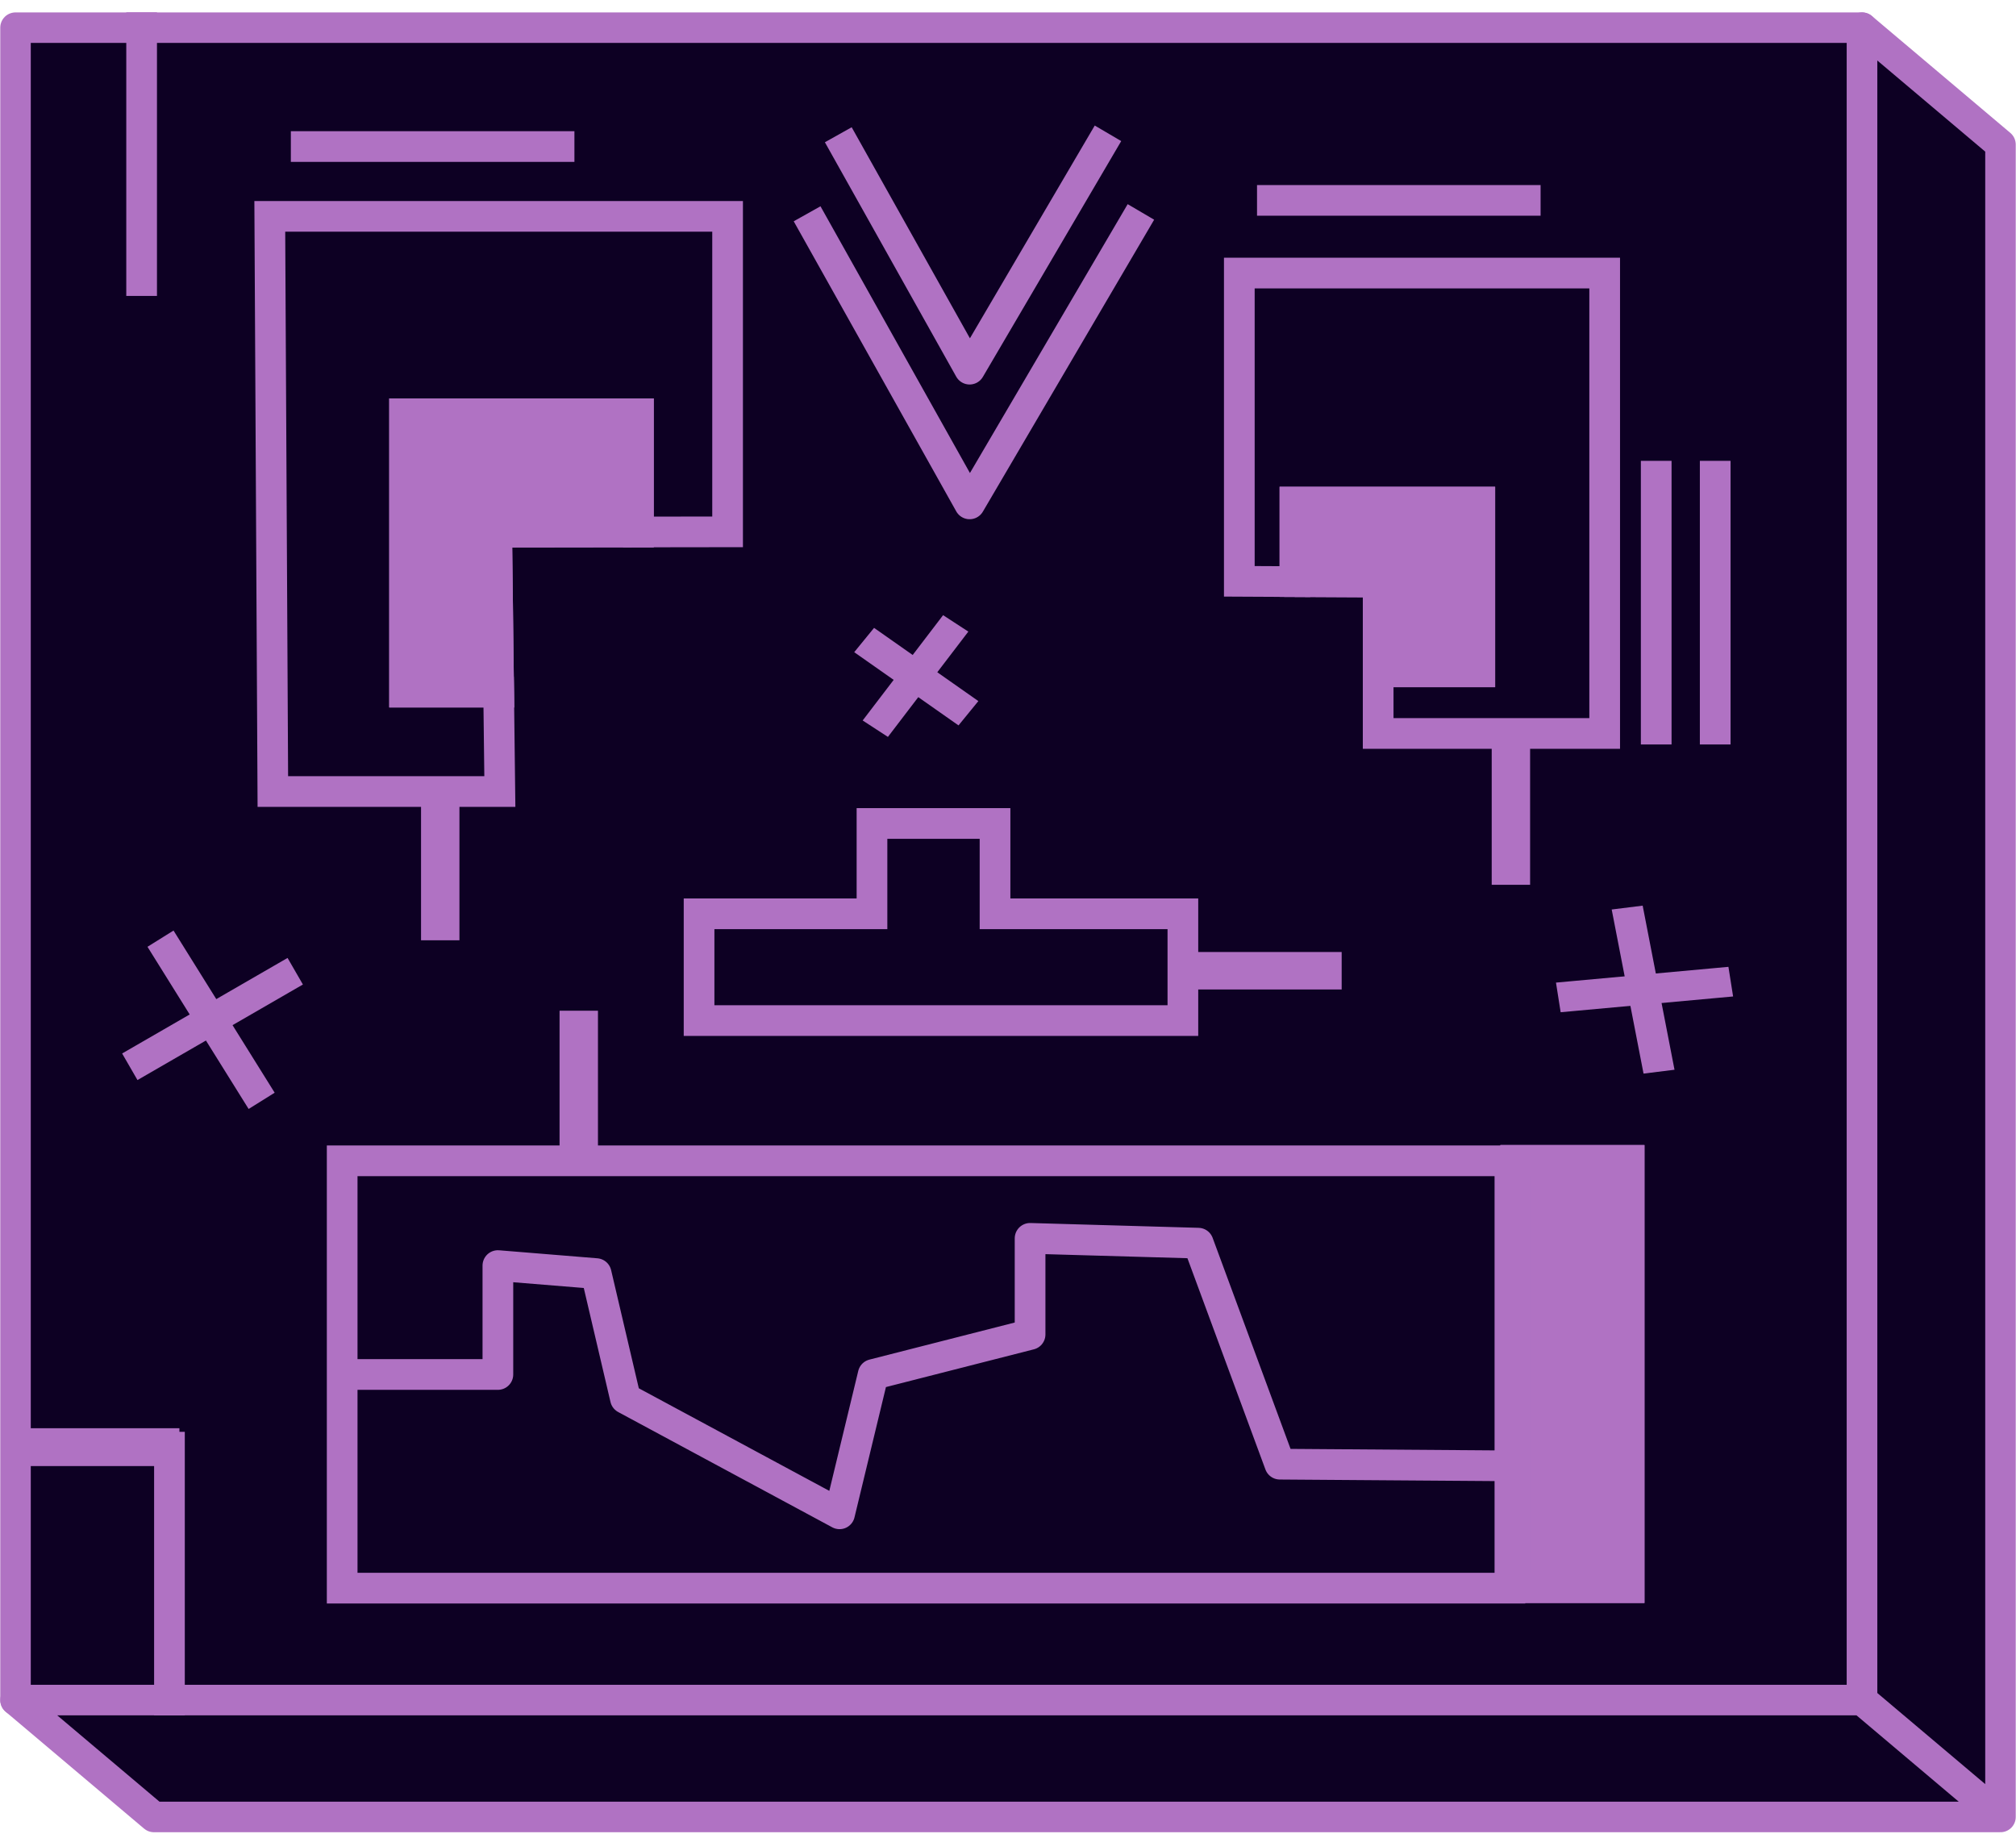 <?xml version="1.0" encoding="UTF-8" standalone="no"?>
<!DOCTYPE svg PUBLIC "-//W3C//DTD SVG 1.1//EN" "http://www.w3.org/Graphics/SVG/1.1/DTD/svg11.dtd">
<svg width="100%" height="100%" viewBox="0 0 1259 1145" version="1.1" xmlns="http://www.w3.org/2000/svg" xmlnsXlink="http://www.w3.org/1999/xlink" xmlSpace="preserve" xmlnsSerif="http://www.serif.com/" style="fill-rule:evenodd;clip-rule:evenodd;stroke-linecap:round;stroke-linejoin:round;stroke-miterlimit:1.5;">
    <g transform="matrix(1,0,0,1,-1545.69,-938.743)">
        <rect x="1555.38" y="956.019" width="1153.18" height="1044.29" style="fill:rgb(13,0,35);stroke:rgb(176,114,195);stroke-width:19.05px;"/>
        <path d="M2795,2073.29L1641.82,2073.29L1555.38,2000.31L2708.56,2000.31L2708.56,956.019L2795,1029L2795,2073.29L2708.56,2000.31" style="fill:rgb(13,0,35);stroke:rgb(176,114,195);stroke-width:19.05px;"/>
        <g transform="matrix(1,0,0,1,-10,-7)">
            <path d="M2590,1401L2590,1243.08" style="fill:none;stroke:rgb(176,114,195);stroke-width:19.17px;stroke-linecap:square;stroke-linejoin:miter;"/>
        </g>
        <g transform="matrix(1,0,0,1,26.843,-7)">
            <path d="M2590,1401L2590,1243.08" style="fill:none;stroke:rgb(176,114,195);stroke-width:19.17px;stroke-linecap:square;stroke-linejoin:miter;"/>
        </g>
        <g transform="matrix(1,0,0,1,-938.488,599.306)">
            <path d="M2590,1401L2590,1243.08" style="fill:none;stroke:rgb(176,114,195);stroke-width:19.17px;stroke-linecap:square;stroke-linejoin:miter;"/>
        </g>
        <g transform="matrix(3.43314e-17,1,-0.561,6.12323e-17,2348.47,-747.618)">
            <path d="M2590,1401L2590,1243.08" style="fill:none;stroke:rgb(176,114,195);stroke-width:23.64px;stroke-linecap:square;stroke-linejoin:miter;"/>
        </g>
        <g transform="matrix(-4.85723e-16,1,-0.584,-2.84495e-16,3102.69,-1045.12)">
            <path d="M2590,1401L2590,1243.08" style="fill:none;stroke:rgb(176,114,195);stroke-width:23.41px;stroke-linecap:square;stroke-linejoin:miter;"/>
        </g>
        <g transform="matrix(6.12323e-17,1,-1,6.12323e-17,3741.29,-1526.13)">
            <path d="M2590,1401L2590,1243.08" style="fill:none;stroke:rgb(176,114,195);stroke-width:19.17px;stroke-linecap:square;stroke-linejoin:miter;"/>
        </g>
        <g transform="matrix(6.12323e-17,1,-1,6.12323e-17,3137.91,-1559.75)">
            <path d="M2590,1401L2590,1243.08" style="fill:none;stroke:rgb(176,114,195);stroke-width:19.17px;stroke-linecap:square;stroke-linejoin:miter;"/>
        </g>
        <g transform="matrix(1,0,0,1,-955.868,-287.056)">
            <path d="M2590,1401L2590,1243.08" style="fill:none;stroke:rgb(176,114,195);stroke-width:19.17px;stroke-linecap:square;stroke-linejoin:miter;"/>
        </g>
        <g transform="matrix(1,0,0,0.527,-682.868,921.078)">
            <path d="M2590,1401L2590,1243.08" style="fill:none;stroke:rgb(176,114,195);stroke-width:23.98px;stroke-linecap:square;stroke-linejoin:miter;"/>
        </g>
        <g transform="matrix(1,0,0,0.527,-769.379,781.241)">
            <path d="M2590,1401L2590,1243.08" style="fill:none;stroke:rgb(176,114,195);stroke-width:23.98px;stroke-linecap:square;stroke-linejoin:miter;"/>
        </g>
        <g transform="matrix(1,0,0,0.527,-100.745,746.595)">
            <path d="M2590,1401L2590,1243.08" style="fill:none;stroke:rgb(176,114,195);stroke-width:23.98px;stroke-linecap:square;stroke-linejoin:miter;"/>
        </g>
        <g transform="matrix(-0.745,-9.12277e-17,9.12277e-17,-0.745,3835.08,2228.06)">
            <path d="M1930.61,1230L1930.61,1103L1715,1103L1715,1514.65L2047,1514.65L2047,1230.6L1930.61,1230Z" style="fill:none;"/>
            <clipPath id="_clip1">
                <path d="M1930.61,1230L1930.61,1103L1715,1103L1715,1514.65L2047,1514.65L2047,1230.6L1930.61,1230Z"/>
            </clipPath>
            <g clip-path="url(#_clip1)">
                <g transform="matrix(-1.478,1.81003e-16,-1.08789e-16,-0.888,5414.85,2435.4)">
                    <rect x="2310.2" y="1253.08" width="122.25" height="189.207" style="fill:rgb(176,114,195);"/>
                    <path d="M2432.45,1253.08L2310.2,1253.08L2310.2,1442.28L2432.45,1442.28L2432.45,1253.08ZM2415.05,1282.04L2415.05,1413.32C2415.05,1413.32 2327.61,1413.32 2327.61,1413.32C2327.61,1413.32 2327.61,1282.04 2327.61,1282.04L2415.05,1282.04Z" style="fill:rgb(176,114,195);"/>
                </g>
            </g>
            <path d="M1930.61,1230L1930.61,1103L1715,1103L1715,1514.65L2047,1514.65L2047,1230.6L1930.61,1230ZM1904.88,1230L1904.88,1255.6L2021.27,1256.19C2021.27,1256.19 2021.27,1488.92 2021.27,1488.92L1740.73,1488.92C1740.73,1488.92 1740.73,1215.05 1740.73,1128.73C1740.73,1128.73 1904.88,1128.73 1904.88,1128.73C1904.88,1128.73 1904.88,1230 1904.88,1230Z" style="fill:rgb(176,114,195);"/>
        </g>
        <g transform="matrix(-0.919,-1.12576e-16,1.12576e-16,-0.919,3585.74,2456.22)">
            <path d="M2044.82,1103L1869.64,1103L1871.77,1279.23L1715,1279.45L1715,1514.65L2047,1514.65L2044.82,1103Z" style="fill:none;"/>
            <clipPath id="_clip2">
                <path d="M2044.82,1103L1869.64,1103L1871.77,1279.23L1715,1279.45L1715,1514.65L2047,1514.65L2044.82,1103Z"/>
            </clipPath>
            <g clip-path="url(#_clip2)">
                <g transform="matrix(-1.088,1.33222e-16,-1.33222e-16,-1.088,3900.7,2671.97)">
                    <rect x="1788" y="1187" width="165.217" height="193" style="fill:rgb(176,114,195);"/>
                    <path d="M1953.22,1187L1788,1187L1788,1380L1953.22,1380L1953.22,1187ZM1934.05,1206.17L1934.05,1360.83C1934.05,1360.83 1807.17,1360.83 1807.17,1360.83C1807.17,1360.83 1807.17,1251.37 1807.17,1206.17L1934.05,1206.17Z" style="fill:rgb(176,114,195);"/>
                </g>
            </g>
            <path d="M2044.82,1103L1869.64,1103L1871.77,1279.23L1715,1279.45L1715,1514.65L2047,1514.65L2044.82,1103ZM2024.08,1123.85L2026.04,1493.8L1735.85,1493.8C1735.85,1449.18 1735.85,1344.87 1735.85,1300.27C1735.85,1300.27 1892.87,1300.05 1892.87,1300.05L1890.74,1123.85L2024.08,1123.85Z" style="fill:rgb(176,114,195);"/>
        </g>
        <g transform="matrix(1,0,0,0.513,52.662,721.875)">
            <path d="M2124.01,1516.33L2124.01,1406.4L2028,1406.4L2028,1516.33L1920.02,1516.33L1920.02,1683.67L2241.33,1683.67L2241.33,1516.33L2124.01,1516.33ZM2104.84,1516.33L2104.84,1553.68L2222.16,1553.68C2222.16,1553.68 2222.16,1646.32 2222.16,1646.32C2165.03,1646.32 1996.32,1646.32 1939.18,1646.32C1939.18,1646.32 1939.18,1553.68 1939.18,1553.68C1939.18,1553.68 2047.17,1553.68 2047.17,1553.68L2047.17,1443.76C2047.17,1443.76 2104.84,1443.76 2104.84,1443.76C2104.84,1443.76 2104.84,1516.33 2104.84,1516.33Z" style="fill:rgb(176,114,195);"/>
        </g>
        <g transform="matrix(1,0,0,1,-59.31,5)">
            <path d="M2557.52,1649L1809.11,1649L1809.11,1935L2557.52,1935L2557.52,1649ZM2538.36,1668.17L2538.36,1915.83C2433.77,1915.83 1932.86,1915.83 1828.27,1915.83C1828.27,1915.83 1828.27,1668.17 1828.27,1668.17C1828.27,1668.17 2538.36,1668.17 2538.36,1668.17L2538.36,1668.17Z" style="fill:rgb(176,114,195);"/>
        </g>
        <g transform="matrix(1,0,0,0.998,-82.325,-2.945)">
            <rect x="2565" y="1660" width="90" height="286.527" style="fill:rgb(176,114,195);"/>
            <path d="M2655,1660L2565,1660L2565,1946.53L2655,1946.53L2655,1660ZM2635.83,1679.2L2635.83,1927.33C2635.83,1927.33 2584.17,1927.33 2584.17,1927.33C2584.17,1927.33 2584.17,1740.47 2584.17,1679.2L2635.83,1679.2Z" style="fill:rgb(176,114,195);"/>
        </g>
        <path d="M1768.45,1797L1856.62,1797L1856.62,1729L1918,1734L1936.28,1812L2070,1884L2091,1797L2188.98,1772L2188.98,1712L2293.99,1715L2344.95,1853L2482.68,1854" style="fill:none;stroke:rgb(176,114,195);stroke-width:19.17px;stroke-linejoin:miter;"/>
        <g transform="matrix(1,0,0,1,17.888,9.249)">
            <path d="M2056,1022L2133.33,1160L2214.89,1021" style="fill:none;stroke:rgb(176,114,195);stroke-width:19.17px;stroke-linecap:square;stroke-linejoin:miter;"/>
        </g>
        <g transform="matrix(1.252,0,0,1.252,-519.7,-198.949)">
            <path d="M2056,1022L2133.33,1160L2214.89,1021" style="fill:none;stroke:rgb(176,114,195);stroke-width:15.31px;stroke-linecap:square;stroke-linejoin:miter;"/>
        </g>
        <g>
            <path d="M1651,1533L1704.02,1618" style="fill:none;stroke:rgb(176,114,195);stroke-width:19.17px;stroke-linecap:square;stroke-linejoin:miter;"/>
            <g transform="matrix(-0.034,0.999,-0.999,-0.034,3309.37,-47.243)">
                <path d="M1651,1533L1704.02,1618" style="fill:none;stroke:rgb(176,114,195);stroke-width:19.17px;stroke-linecap:square;stroke-linejoin:miter;"/>
            </g>
        </g>
        <g transform="matrix(0.23,0.547,-0.595,0.25,2669.02,49.401)">
            <path d="M1651,1533L1704.02,1618" style="fill:none;stroke:rgb(176,114,195);stroke-width:30.91px;stroke-linecap:square;stroke-linejoin:miter;"/>
            <g transform="matrix(-0.034,0.999,-0.999,-0.034,3309.37,-47.243)">
                <path d="M1651,1533L1704.02,1618" style="fill:none;stroke:rgb(176,114,195);stroke-width:30.99px;stroke-linecap:square;stroke-linejoin:miter;"/>
            </g>
        </g>
        <g transform="matrix(0.83,0.351,-0.326,0.769,1146.34,-336.152)">
            <g transform="matrix(1,0,0,1,598.647,-153)">
                <path d="M1651,1533L1704.02,1618" style="fill:none;stroke:rgb(176,114,195);stroke-width:22.06px;stroke-linecap:square;stroke-linejoin:miter;"/>
            </g>
            <g transform="matrix(-0.034,0.999,-0.999,-0.034,3908.01,-200.243)">
                <path d="M1651,1533L1704.02,1618" style="fill:none;stroke:rgb(176,114,195);stroke-width:22px;stroke-linecap:square;stroke-linejoin:miter;"/>
            </g>
        </g>
    </g>
</svg>
